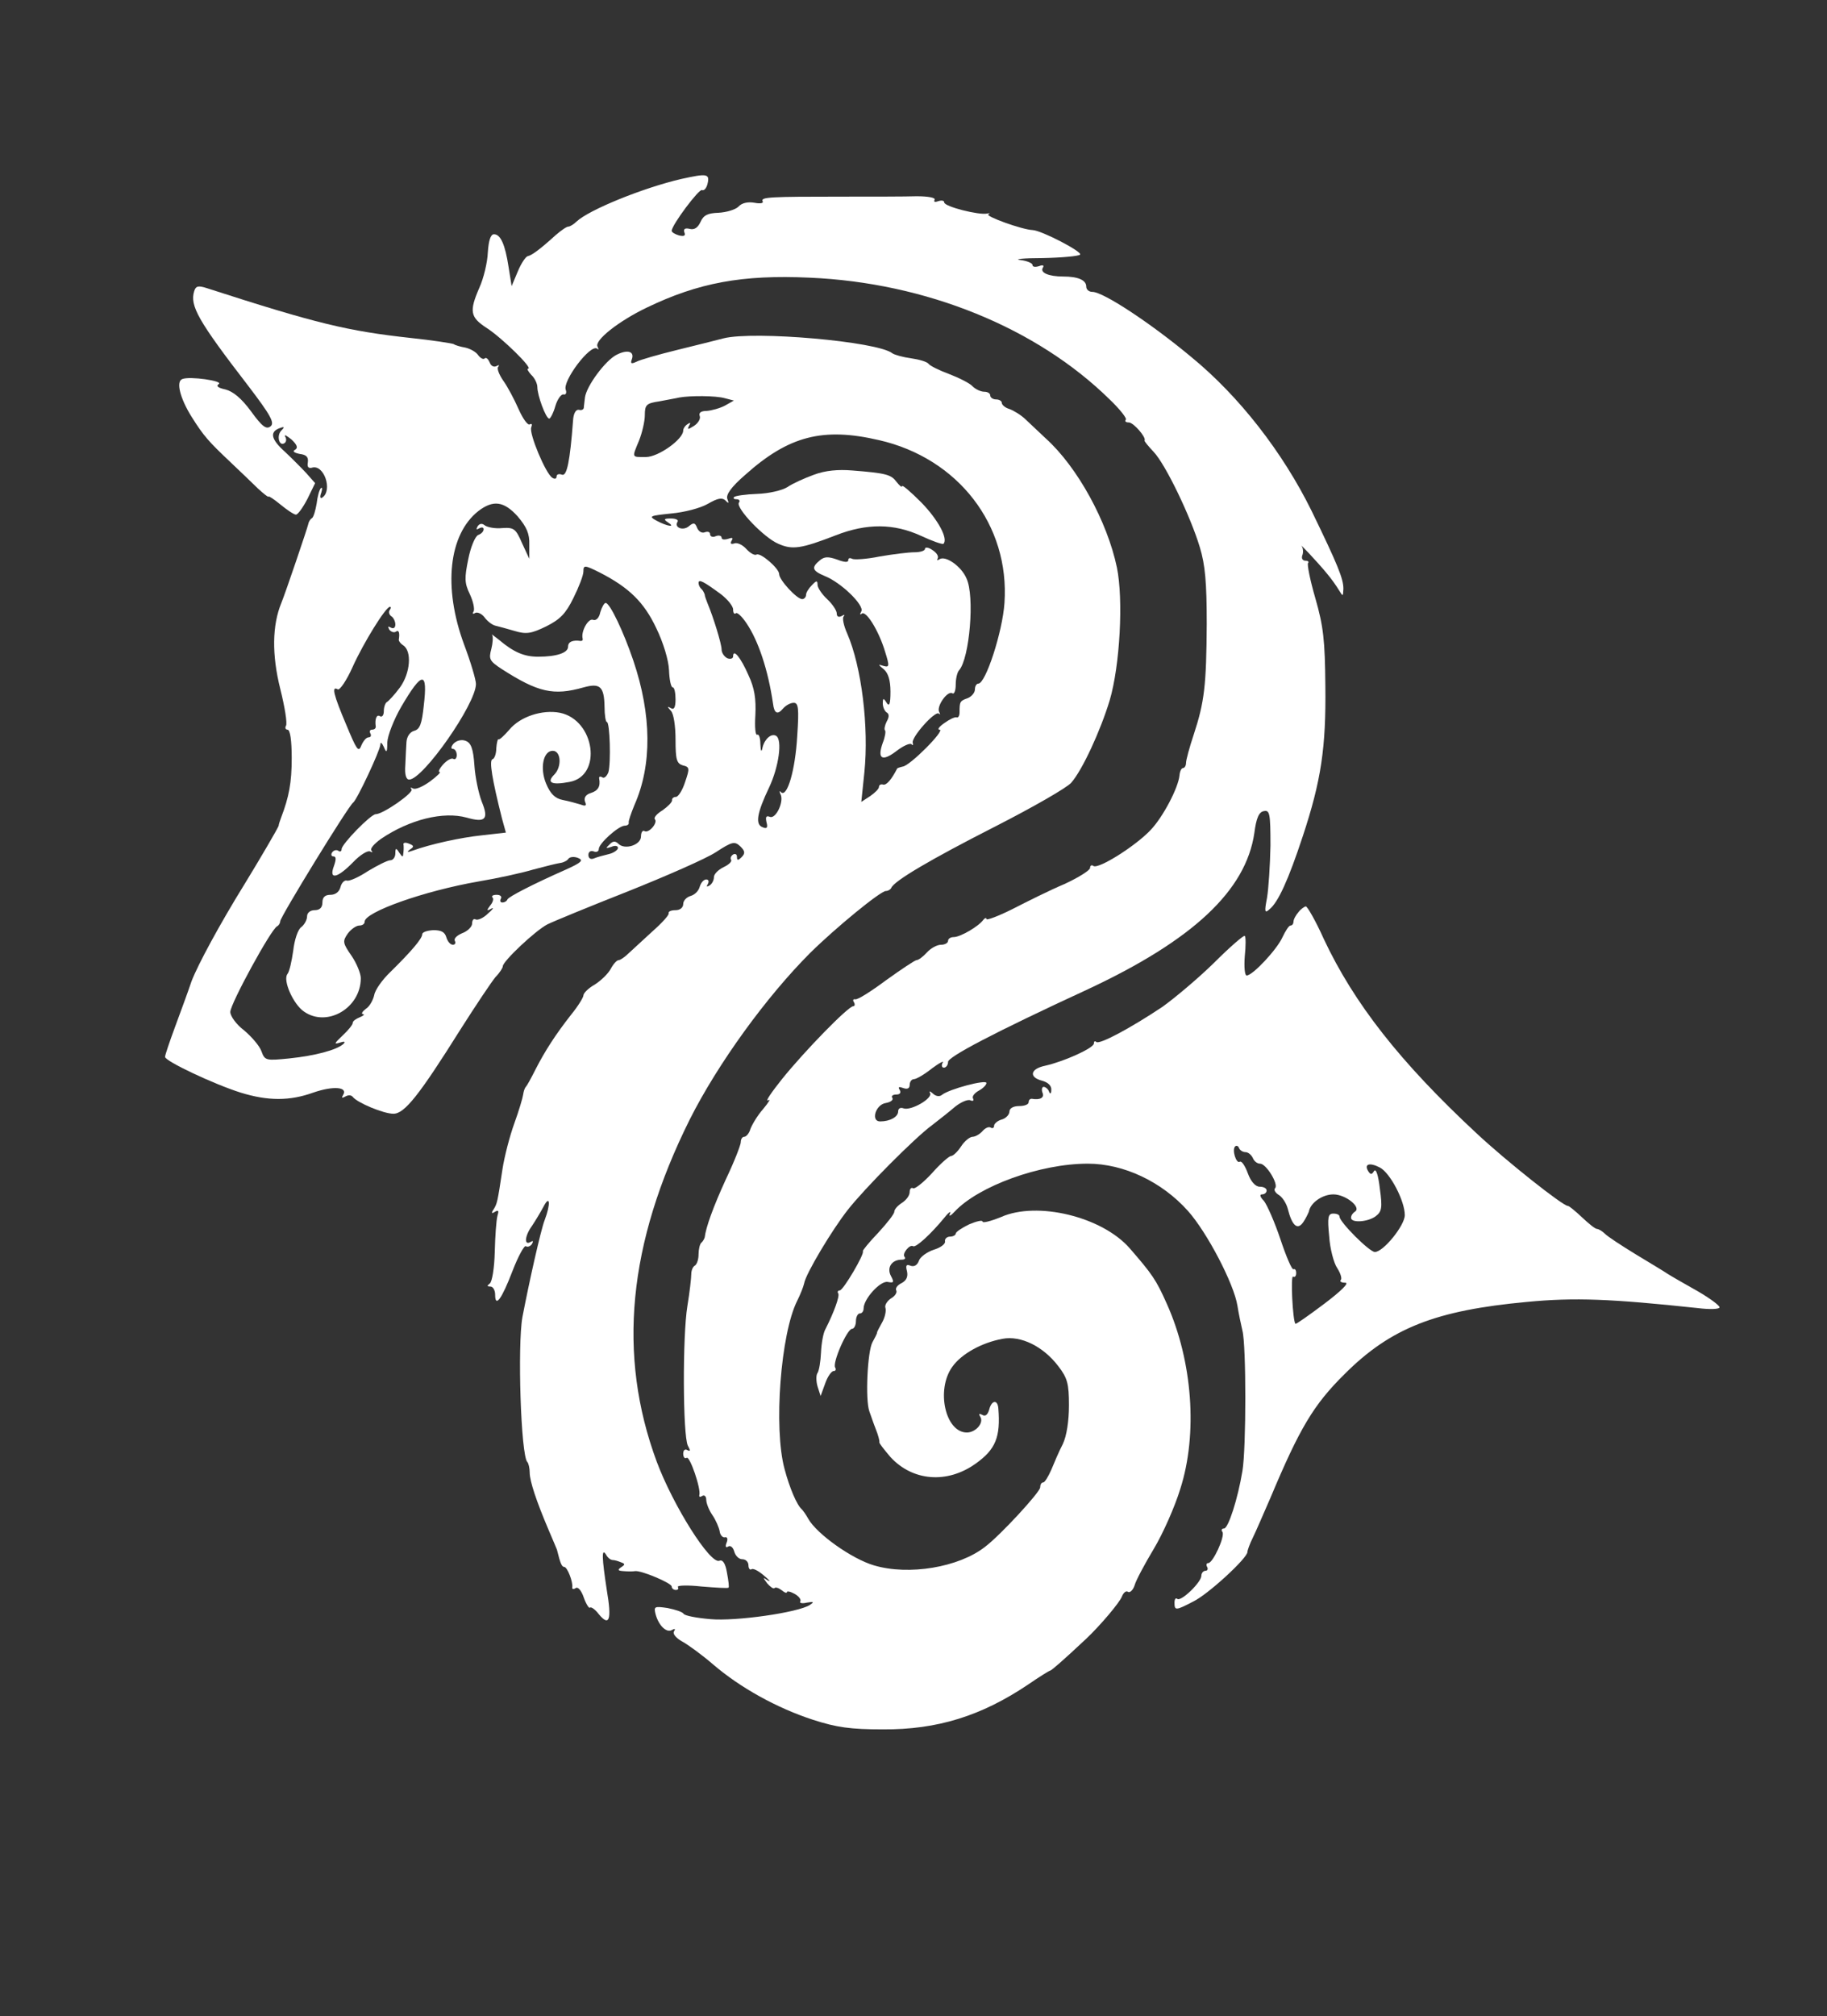 <?xml version="1.0" standalone="no"?>
<!DOCTYPE svg PUBLIC "-//W3C//DTD SVG 20010904//EN"
        "http://www.w3.org/TR/2001/REC-SVG-20010904/DTD/svg10.dtd">
<svg version="1.0" xmlns="http://www.w3.org/2000/svg"
     width="476pt" height="525pt" viewBox="0 0 476 525"
     preserveAspectRatio="xMidYMid meet">
    <rect x="0" y="0" width="476" height="525" fill="#333333" stroke="none"/>
    <g transform="translate(0,525) scale(0.1,-0.1)"
       fill="#ffffff" stroke="none">
        <path d="M1775 4784 c-99 -23 -240 -80 -273 -111 -7 -7 -17 -13 -21 -13 -5 0
-19 -10 -33 -22 -43 -39 -63 -53 -73 -55 -5 -1 -17 -18 -26 -40 l-16 -38 -8
50 c-9 59 -21 85 -38 85 -9 0 -14 -17 -16 -47 -1 -26 -11 -68 -22 -92 -27 -62
-24 -77 19 -105 39 -25 122 -106 108 -106 -4 0 0 -7 8 -16 9 -8 16 -23 16 -32
0 -21 22 -82 31 -82 3 0 11 15 16 33 5 17 15 31 21 30 6 -2 9 4 6 12 -9 23 65
121 82 107 4 -4 4 -2 1 5 -10 16 55 67 128 102 135 65 249 86 424 78 303 -13
592 -130 783 -318 26 -25 45 -49 41 -52 -3 -4 0 -7 8 -7 12 0 46 -39 41 -47
-1 -2 10 -15 24 -30 31 -33 96 -168 120 -248 14 -46 18 -92 18 -200 -1 -160
-6 -203 -34 -288 -11 -33 -20 -66 -20 -74 0 -7 -4 -13 -8 -13 -4 0 -8 -8 -9
-19 -3 -32 -43 -109 -76 -143 -39 -41 -134 -101 -148 -93 -5 4 -9 1 -9 -5 0
-6 -30 -25 -67 -42 -38 -16 -98 -46 -135 -65 -38 -19 -68 -30 -68 -26 0 4 -4
3 -8 -2 -12 -17 -60 -45 -77 -45 -8 0 -15 -4 -15 -10 0 -5 -8 -10 -18 -10 -11
0 -27 -9 -37 -20 -10 -11 -22 -20 -27 -20 -4 0 -40 -24 -79 -52 -39 -29 -75
-52 -81 -50 -5 1 -7 -2 -3 -8 3 -5 2 -10 -2 -10 -13 0 -127 -117 -185 -189
-28 -35 -45 -60 -37 -56 8 5 2 -5 -13 -23 -15 -17 -29 -41 -33 -52 -3 -11 -11
-20 -16 -20 -5 0 -9 -6 -9 -14 0 -7 -17 -51 -39 -97 -33 -72 -52 -125 -55
-151 -1 -3 -4 -10 -9 -14 -4 -4 -7 -18 -7 -30 0 -13 -4 -25 -9 -29 -6 -3 -10
-13 -10 -23 0 -9 -4 -46 -10 -82 -13 -78 -12 -337 1 -364 7 -13 7 -16 -1 -12
-6 4 -11 0 -11 -9 0 -9 4 -14 9 -11 8 6 38 -81 33 -97 -1 -5 2 -6 8 -2 5 3 10
-1 10 -10 0 -9 7 -27 16 -40 9 -13 17 -32 19 -42 1 -10 8 -17 13 -16 7 2 9 -4
5 -14 -4 -10 -2 -14 4 -10 6 4 13 -2 16 -13 3 -11 12 -20 21 -20 9 0 16 -7 16
-16 0 -8 4 -13 8 -10 5 3 19 -5 33 -17 14 -12 18 -17 9 -12 -13 9 -13 8 -1 -8
8 -9 16 -15 19 -12 3 3 11 0 19 -6 7 -6 13 -8 13 -5 0 4 9 2 20 -4 11 -6 18
-15 15 -20 -3 -4 5 -6 17 -3 18 3 20 2 8 -6 -31 -20 -194 -43 -259 -37 -36 3
-67 9 -70 14 -3 5 -22 11 -42 15 -34 5 -36 4 -31 -16 8 -30 29 -50 43 -41 8 4
9 3 5 -4 -4 -6 5 -17 21 -26 15 -8 52 -35 81 -60 70 -60 165 -113 260 -144 62
-20 98 -25 182 -25 142 -1 257 35 379 117 29 20 55 36 57 36 3 0 31 24 94 83
36 34 87 94 93 110 4 10 11 16 16 12 5 -3 13 5 17 17 3 12 26 55 50 95 24 40
55 110 69 156 46 143 32 333 -35 482 -28 63 -38 77 -97 145 -72 82 -241 123
-335 81 -27 -11 -48 -16 -48 -12 0 5 -16 1 -35 -7 -19 -9 -35 -20 -35 -24 0
-4 -7 -8 -15 -8 -8 0 -14 -6 -13 -12 2 -7 -12 -17 -29 -22 -18 -6 -36 -19 -39
-29 -4 -11 -12 -16 -21 -13 -12 5 -14 1 -10 -14 3 -14 -1 -24 -14 -31 -11 -5
-17 -14 -14 -19 3 -5 -3 -15 -14 -21 -10 -7 -17 -18 -14 -25 2 -7 -1 -23 -8
-36 -7 -13 -14 -25 -14 -28 0 -3 -6 -14 -12 -25 -13 -24 -19 -150 -8 -180 4
-11 11 -32 17 -47 6 -15 10 -30 9 -33 -1 -3 13 -20 29 -39 58 -63 148 -70 222
-17 52 37 65 69 59 144 -2 24 -18 21 -24 -4 -4 -13 -10 -18 -18 -13 -8 4 -10
3 -5 -5 10 -16 -12 -41 -35 -41 -56 0 -81 111 -38 171 24 34 77 63 131 73 48
9 106 -20 145 -71 24 -31 28 -46 28 -102 0 -41 -6 -80 -16 -101 -10 -19 -23
-50 -30 -67 -8 -18 -17 -33 -21 -33 -5 0 -8 -6 -8 -13 0 -12 -104 -125 -144
-155 -68 -53 -198 -75 -289 -48 -58 17 -149 82 -171 121 -6 11 -14 22 -17 25
-13 11 -32 56 -45 105 -29 107 -10 353 33 438 8 16 16 36 18 45 4 25 73 140
114 192 43 55 174 187 219 220 18 14 45 35 60 48 15 12 33 20 40 17 7 -3 10
-1 7 5 -3 5 4 14 15 20 11 6 20 15 20 20 0 10 -98 -16 -116 -31 -6 -5 -16 -4
-24 4 -7 6 -10 7 -7 1 8 -14 -50 -47 -69 -40 -8 3 -14 0 -14 -8 0 -14 -21 -26
-47 -26 -25 0 -12 44 15 48 12 2 20 8 17 13 -4 5 1 9 10 9 10 0 13 5 9 12 -5
8 -2 9 9 5 11 -4 17 -1 17 8 0 8 5 15 11 15 6 0 27 12 47 28 20 15 33 21 28
15 -4 -7 -2 -13 3 -13 6 0 11 7 11 15 0 13 117 75 364 189 274 128 412 257
434 407 5 39 12 55 25 57 15 3 17 -6 17 -90 -1 -51 -5 -112 -9 -136 -7 -36 -6
-41 6 -30 23 18 50 78 87 190 48 145 61 231 59 393 -1 117 -5 154 -26 227 -14
48 -22 89 -19 92 3 3 0 6 -7 6 -7 0 -11 6 -8 14 3 7 2 18 -1 23 -11 14 41 -41
64 -69 12 -14 26 -34 32 -44 11 -18 11 -18 12 3 0 26 -14 61 -83 203 -75 152
-188 298 -314 401 -107 89 -229 169 -257 169 -9 0 -16 6 -16 14 0 17 -22 26
-60 26 -38 0 -61 10 -53 23 4 6 0 8 -10 4 -10 -3 -17 -2 -17 3 0 5 -15 11 -32
13 -18 2 8 5 58 5 50 1 94 5 98 9 7 7 -100 63 -124 64 -27 1 -124 36 -115 41
6 3 4 3 -3 2 -20 -5 -112 18 -112 29 0 5 -7 6 -16 3 -8 -3 -12 -2 -9 4 3 5
-16 9 -47 9 -29 -1 -116 -1 -193 -1 -188 0 -214 -1 -208 -12 3 -5 -6 -7 -21
-4 -17 3 -33 0 -42 -10 -8 -8 -32 -15 -52 -16 -28 -1 -39 -6 -47 -24 -7 -15
-16 -21 -28 -18 -12 3 -17 0 -14 -9 4 -9 -1 -11 -14 -8 -10 3 -19 8 -19 12 0
15 72 111 79 106 5 -2 11 4 14 15 7 28 0 29 -68 14z"/>
        <path d="M506 4492 c-12 -38 10 -77 141 -247 58 -76 69 -96 58 -105 -11 -9
-22 -1 -51 39 -25 34 -47 52 -67 57 -19 4 -25 9 -17 14 13 8 -76 21 -95 13
-17 -6 -6 -50 24 -98 32 -51 45 -65 101 -118 24 -23 57 -54 72 -69 15 -14 28
-24 28 -21 0 2 14 -7 31 -21 17 -14 35 -26 40 -26 5 0 18 18 30 41 l20 41 -23
26 c-13 14 -38 39 -55 55 -37 33 -41 52 -15 62 13 5 14 3 5 -6 -13 -13 -6 -42
8 -33 5 3 6 11 2 17 -3 7 3 3 16 -7 15 -14 18 -22 10 -27 -8 -4 -3 -8 12 -11
17 -2 23 -8 21 -22 -2 -11 1 -16 10 -14 32 11 56 -60 27 -78 -5 -3 -6 3 -2 13
3 10 3 15 -1 12 -4 -4 -9 -22 -11 -40 -3 -18 -8 -35 -12 -38 -5 -3 -9 -10 -10
-16 -2 -10 -59 -178 -70 -205 -24 -58 -25 -135 -3 -223 12 -48 19 -91 15 -97
-3 -5 -1 -10 4 -10 7 0 11 -28 11 -74 0 -64 -7 -101 -28 -156 -3 -8 -6 -17 -6
-20 -1 -5 -49 -87 -87 -149 -67 -108 -124 -214 -140 -256 -9 -27 -29 -81 -43
-119 -14 -38 -26 -73 -26 -78 0 -11 127 -71 197 -93 71 -22 128 -22 189 0 52
18 91 15 78 -6 -5 -8 -3 -9 6 -4 7 4 15 4 19 -1 11 -15 80 -44 106 -44 29 0
67 48 175 220 40 63 81 124 91 136 11 11 19 24 19 28 0 13 85 93 116 109 16 8
111 47 210 86 100 40 203 85 229 102 43 28 49 29 64 15 12 -12 13 -18 3 -28
-9 -9 -12 -9 -12 1 0 7 -5 9 -10 6 -6 -4 -8 -10 -5 -14 2 -5 -7 -13 -20 -19
-14 -7 -25 -18 -25 -26 0 -8 -5 -18 -12 -22 -7 -4 -8 -3 -4 4 4 7 2 12 -4 12
-7 0 -14 -9 -17 -19 -3 -11 -13 -21 -24 -24 -10 -3 -19 -12 -19 -21 0 -9 -8
-16 -20 -16 -11 0 -19 -3 -18 -8 2 -4 -17 -25 -42 -47 -24 -22 -52 -48 -62
-57 -10 -10 -22 -18 -26 -18 -5 0 -14 -10 -21 -23 -7 -13 -26 -31 -42 -41 -16
-9 -29 -22 -29 -28 0 -5 -14 -28 -32 -50 -40 -51 -68 -94 -93 -143 -11 -22
-22 -42 -25 -45 -3 -3 -6 -12 -7 -20 -1 -8 -11 -42 -23 -75 -12 -33 -26 -87
-31 -120 -13 -87 -14 -89 -23 -104 -7 -10 -5 -12 4 -6 9 5 10 2 6 -11 -3 -11
-6 -53 -7 -94 -1 -42 -7 -78 -13 -82 -8 -6 -7 -8 2 -8 6 0 12 -9 12 -21 0 -35
17 -12 45 61 15 39 31 68 35 65 5 -3 12 0 16 6 4 8 3 9 -4 5 -17 -10 -15 16 4
42 8 12 22 35 30 50 17 33 19 7 3 -35 -10 -25 -41 -164 -58 -253 -13 -73 -4
-361 13 -377 3 -3 6 -16 6 -27 0 -23 18 -76 49 -149 11 -26 21 -49 22 -52 9
-37 13 -45 19 -45 8 0 23 -39 21 -53 -1 -5 3 -6 9 -2 6 4 15 -7 21 -25 6 -17
14 -29 16 -26 3 3 14 -5 23 -17 28 -34 34 -14 21 62 -13 85 -14 112 -2 93 4
-8 12 -14 17 -14 5 0 15 -3 22 -6 11 -4 11 -6 0 -13 -10 -7 -8 -9 7 -10 11 -1
24 -1 29 0 15 3 96 -31 96 -40 0 -5 5 -9 11 -9 5 0 8 3 5 8 -2 4 26 5 62 1 37
-3 68 -5 70 -3 2 1 0 18 -4 39 -4 24 -11 35 -20 31 -24 -9 -120 143 -163 258
-103 278 -75 568 86 891 73 145 199 319 314 434 67 66 183 161 197 161 6 0 12
4 14 8 7 18 102 74 271 160 98 50 187 101 198 114 29 33 76 135 100 214 27 91
36 263 19 346 -25 120 -103 262 -185 336 -16 15 -39 37 -52 49 -12 12 -32 24
-43 28 -11 3 -20 11 -20 16 0 5 -7 9 -15 9 -8 0 -15 5 -15 10 0 6 -7 10 -16
10 -8 0 -22 6 -30 14 -7 8 -35 22 -61 32 -27 10 -51 22 -54 27 -4 5 -24 11
-45 14 -22 3 -43 9 -49 13 -38 31 -361 59 -440 39 -16 -4 -70 -18 -120 -30
-49 -12 -98 -26 -107 -31 -13 -6 -16 -5 -12 6 8 21 -11 27 -40 12 -29 -15 -78
-81 -82 -111 -1 -11 -3 -23 -3 -27 -1 -5 -7 -7 -13 -5 -8 1 -14 -10 -15 -28
-8 -106 -16 -146 -29 -141 -8 3 -14 1 -14 -5 0 -6 -5 -7 -11 -3 -17 10 -61
115 -55 131 3 8 2 11 -4 8 -5 -3 -18 15 -29 40 -11 25 -29 59 -40 74 -11 16
-17 32 -13 36 4 5 2 5 -4 2 -7 -4 -15 0 -18 9 -4 9 -9 14 -13 11 -3 -4 -11 0
-17 8 -6 9 -21 17 -34 20 -12 2 -26 6 -30 9 -4 2 -55 10 -112 16 -164 18 -244
37 -532 130 -22 7 -28 5 -32 -8z m1383 -279 l23 -6 -23 -13 c-13 -7 -35 -13
-48 -14 -15 0 -21 -5 -18 -13 3 -7 -4 -19 -15 -26 -16 -10 -18 -10 -13 0 5 8
4 10 -3 5 -7 -4 -12 -12 -12 -17 0 -23 -65 -69 -97 -69 -38 0 -37 -3 -18 43 8
20 15 50 15 66 0 27 4 31 38 36 20 4 44 8 52 10 28 5 95 5 119 -2z m401 -109
c206 -47 341 -221 327 -424 -5 -75 -49 -210 -68 -210 -5 0 -9 -7 -9 -15 0 -9
-9 -19 -19 -23 -20 -7 -21 -9 -21 -37 0 -8 -3 -14 -7 -13 -5 2 -19 -5 -33 -15
-13 -9 -19 -17 -12 -17 16 0 -77 -94 -96 -96 -8 -2 -15 -4 -15 -6 -14 -27 -27
-43 -36 -41 -6 2 -11 -1 -11 -6 0 -5 -10 -15 -23 -24 l-23 -15 8 77 c12 117
-7 275 -45 362 -9 20 -13 40 -9 44 4 5 1 5 -5 1 -8 -4 -13 -2 -13 7 0 7 -11
24 -25 37 -14 13 -25 30 -25 37 0 12 -3 12 -15 -1 -8 -8 -15 -19 -15 -25 0 -6
-5 -11 -10 -11 -14 0 -60 50 -60 65 0 15 -49 57 -59 51 -5 -3 -17 4 -27 15
-10 11 -24 17 -31 14 -9 -3 -11 0 -7 7 5 8 2 9 -9 5 -10 -3 -17 -2 -17 3 0 5
-7 7 -15 4 -8 -4 -15 -1 -15 5 0 6 -6 8 -14 5 -7 -3 -16 2 -20 12 -5 13 -9 14
-21 4 -15 -13 -39 -4 -30 11 4 5 -4 9 -17 9 -18 0 -20 -2 -8 -10 22 -14 -1
-11 -29 4 -22 12 -19 13 38 19 34 3 76 14 95 25 26 15 37 17 46 9 8 -9 10 -8
5 4 -4 11 10 31 47 63 113 101 202 124 348 90z m-941 -199 c23 -27 31 -45 30
-73 l0 -37 -19 41 c-16 37 -21 41 -51 39 -19 -2 -39 2 -46 7 -7 6 -14 5 -19
-3 -4 -8 -3 -9 4 -5 7 4 12 3 12 -2 0 -6 -6 -12 -14 -15 -8 -3 -20 -32 -26
-63 -10 -49 -10 -62 4 -91 9 -19 13 -39 10 -45 -4 -6 -2 -8 4 -4 6 3 17 -2 24
-11 7 -10 20 -20 28 -22 8 -2 31 -8 51 -14 30 -9 43 -7 82 12 36 18 51 33 71
74 14 28 26 59 26 69 0 17 3 17 43 -3 76 -39 115 -77 147 -145 18 -37 32 -83
33 -109 1 -25 5 -45 10 -45 4 0 7 -14 7 -31 0 -21 -4 -28 -12 -23 -10 6 -10 4
0 -7 7 -7 12 -39 12 -75 0 -52 3 -62 19 -67 18 -4 18 -8 6 -43 -7 -22 -18 -39
-24 -39 -6 0 -11 -4 -10 -9 0 -5 -11 -16 -25 -26 -15 -9 -23 -19 -20 -23 9 -9
-16 -38 -27 -31 -5 3 -9 -4 -9 -14 0 -22 -42 -36 -59 -19 -8 8 -15 7 -23 -2
-11 -10 -10 -11 5 -6 9 4 17 3 17 -3 0 -5 -11 -13 -24 -16 -13 -3 -31 -8 -38
-11 -9 -4 -15 0 -15 9 0 8 6 12 14 9 7 -3 13 0 13 6 0 15 51 60 67 61 7 0 12
3 11 8 -1 4 6 24 15 46 46 104 45 234 -3 376 -25 74 -61 150 -72 150 -4 0 -10
-11 -14 -24 -3 -15 -11 -23 -19 -20 -12 5 -32 -30 -27 -49 1 -4 -1 -6 -5 -6
-21 3 -33 -2 -33 -15 0 -16 -30 -26 -78 -26 -37 0 -64 12 -102 44 -14 11 -22
17 -18 13 3 -5 2 -21 -2 -37 -7 -26 -5 -31 27 -52 95 -61 135 -70 213 -48 43
12 54 3 55 -50 0 -22 3 -40 6 -40 8 0 11 -107 4 -131 -4 -10 -11 -17 -16 -13
-5 3 -9 2 -8 -3 4 -21 -3 -32 -22 -38 -13 -4 -18 -12 -15 -22 5 -11 2 -13 -11
-8 -10 3 -31 9 -47 12 -20 4 -32 16 -43 42 -17 40 -8 86 17 86 22 0 24 -42 4
-62 -21 -21 -7 -28 40 -19 86 16 66 161 -25 180 -46 9 -104 -10 -132 -44 -14
-16 -26 -27 -28 -25 -2 2 -5 -9 -6 -23 0 -15 -5 -28 -10 -29 -9 -3 -1 -52 25
-155 l10 -36 -62 -7 c-57 -6 -134 -23 -181 -40 -14 -5 -16 -4 -7 3 11 7 11 10
-2 15 -9 4 -15 3 -15 -1 1 -4 1 -14 0 -22 -1 -13 -2 -13 -11 0 -8 13 -10 12
-10 -2 0 -10 -6 -18 -13 -18 -7 0 -33 -13 -58 -28 -24 -16 -49 -27 -55 -25 -6
2 -14 -5 -17 -17 -3 -12 -13 -20 -26 -20 -14 0 -21 -6 -21 -20 0 -13 -7 -20
-20 -20 -12 0 -20 -7 -20 -16 0 -9 -7 -22 -15 -28 -9 -6 -18 -34 -21 -61 -4
-28 -10 -55 -15 -61 -13 -16 15 -79 43 -98 60 -42 148 9 148 87 0 12 -11 39
-24 58 -23 33 -24 38 -10 58 8 11 22 21 30 21 8 0 14 4 14 10 0 25 154 80 298
105 48 8 112 22 142 31 30 8 62 16 70 17 8 1 18 6 21 11 4 5 15 6 25 2 15 -6
9 -12 -31 -30 -86 -38 -150 -71 -153 -78 -2 -5 -8 -8 -13 -8 -6 0 -7 5 -4 10
3 6 -2 10 -11 10 -10 0 -14 -3 -11 -7 4 -3 1 -13 -6 -21 -10 -13 -9 -15 3 -8
8 4 4 -2 -9 -13 -12 -12 -27 -18 -32 -15 -5 3 -9 -2 -9 -11 0 -8 -12 -20 -26
-25 -14 -6 -22 -14 -19 -20 3 -5 1 -10 -5 -10 -7 0 -14 9 -17 19 -4 14 -13 19
-34 19 -16 -1 -29 -5 -29 -11 0 -11 -29 -45 -83 -98 -21 -20 -40 -47 -42 -60
-3 -13 -12 -30 -22 -36 -9 -7 -13 -13 -7 -14 5 0 1 -4 -9 -8 -10 -4 -18 -10
-18 -14 1 -4 -11 -19 -26 -33 -22 -21 -24 -24 -8 -19 12 4 16 3 10 -3 -17 -16
-74 -31 -141 -38 -61 -6 -64 -6 -73 19 -5 14 -26 38 -45 54 -20 15 -36 37 -36
48 0 21 107 217 122 223 4 2 8 8 8 13 0 11 178 301 190 309 10 7 70 135 71
151 0 8 4 5 9 -6 7 -17 9 -15 9 12 1 18 17 59 36 92 55 94 70 95 59 3 -5 -47
-10 -61 -25 -65 -11 -3 -19 -15 -20 -29 -1 -12 -2 -40 -3 -60 -2 -25 2 -38 10
-38 36 0 174 197 174 249 0 11 -14 58 -31 103 -55 149 -40 286 37 347 39 30
67 26 103 -14z m529 -202 c17 -13 32 -31 32 -40 0 -9 3 -13 7 -10 3 4 16 -8
28 -26 31 -46 56 -121 69 -209 3 -26 12 -30 26 -13 7 8 19 15 28 15 12 0 14
-14 9 -87 -5 -88 -26 -160 -42 -146 -4 5 -5 3 -2 -4 11 -18 -11 -66 -27 -60
-10 4 -12 0 -9 -14 4 -14 1 -18 -10 -13 -20 7 -15 37 17 104 25 53 35 124 18
134 -12 7 -29 -7 -35 -29 -3 -15 -5 -13 -6 8 0 16 -4 26 -8 24 -5 -3 -7 20 -5
51 2 42 -2 70 -18 104 -20 46 -40 70 -40 49 0 -6 -7 -8 -15 -5 -8 4 -15 14
-15 23 0 14 -21 83 -37 121 -3 8 -7 18 -7 22 -1 3 -4 10 -8 14 -5 4 -8 11 -8
16 0 11 13 4 58 -29z m-863 -42 c-3 -5 -1 -12 5 -16 5 -3 10 -13 10 -21 0 -9
-5 -12 -12 -8 -7 4 -8 3 -4 -5 4 -6 12 -9 17 -6 8 6 11 -2 8 -21 0 -4 5 -10
11 -14 24 -15 19 -73 -8 -110 -14 -19 -30 -36 -34 -38 -4 -2 -8 -13 -8 -23 0
-11 -4 -17 -10 -14 -9 6 -14 -8 -11 -27 0 -5 -4 -8 -10 -8 -5 0 -7 -4 -4 -10
3 -5 1 -10 -5 -10 -6 0 -14 -10 -19 -22 -7 -18 -12 -10 -39 55 -33 78 -39 102
-22 92 5 -3 23 23 39 59 28 62 86 156 97 156 3 0 3 -4 -1 -9z"/>
        <path d="M2121 4014 c-25 -9 -56 -23 -69 -32 -14 -9 -49 -17 -79 -18 -30 -1
-57 -5 -60 -8 -4 -3 -1 -6 6 -6 7 0 10 -4 6 -9 -8 -14 65 -91 103 -107 36 -16
59 -13 149 22 82 32 152 31 222 -1 30 -14 56 -23 59 -21 13 13 -14 63 -58 108
-28 28 -50 47 -50 42 0 -4 -6 1 -14 11 -14 19 -26 23 -116 30 -36 3 -70 0 -99
-11z"/>
        <path d="M2410 3821 c0 -5 -12 -9 -27 -9 -16 0 -56 -5 -91 -11 -34 -7 -67 -9
-72 -6 -6 3 -10 2 -10 -4 0 -6 -11 -5 -29 2 -23 8 -33 8 -45 -2 -23 -19 -20
-27 13 -41 43 -17 104 -77 95 -92 -4 -7 -4 -10 1 -6 11 10 45 -45 61 -99 12
-38 11 -41 -4 -37 -15 5 -15 4 1 -9 11 -10 17 -28 17 -58 0 -32 -3 -40 -10
-29 -8 13 -10 13 -10 -2 0 -9 5 -20 10 -23 7 -4 7 -12 0 -24 -5 -10 -7 -21 -4
-23 2 -3 0 -17 -6 -32 -15 -42 -2 -50 35 -22 18 14 36 22 40 18 3 -4 5 -2 3 4
-4 14 58 84 68 76 4 -4 4 -2 1 4 -8 14 21 56 34 49 5 -4 9 7 9 22 0 16 4 33 9
38 27 31 41 193 19 239 -13 31 -54 60 -70 50 -6 -4 -8 -3 -5 2 3 6 -3 15 -14
22 -10 7 -19 8 -19 3z"/>
        <path d="M1182 3314 c-7 -8 -8 -14 -2 -14 5 0 10 -7 10 -16 0 -8 -4 -13 -9
-10 -4 3 -16 -3 -26 -14 -10 -11 -14 -20 -10 -20 5 0 -6 -11 -25 -25 -18 -13
-38 -22 -44 -18 -6 3 -8 3 -4 -2 8 -8 -74 -65 -93 -65 -13 0 -89 -78 -89 -91
0 -6 -4 -8 -9 -4 -5 3 -12 1 -16 -5 -3 -5 -2 -10 4 -10 7 0 7 -8 1 -25 -14
-37 9 -32 50 10 18 19 38 31 44 28 6 -3 8 -3 4 2 -5 5 7 18 25 31 74 50 162
72 223 55 49 -14 58 -4 39 42 -8 21 -17 63 -19 94 -3 44 -9 59 -23 64 -10 4
-23 1 -31 -7z"/>
        <path d="M3383 2875 c-7 -8 -13 -19 -13 -25 0 -5 -3 -10 -8 -10 -4 0 -13 -14
-21 -31 -14 -31 -77 -99 -93 -99 -5 0 -7 22 -5 49 3 28 3 52 0 54 -2 3 -39
-29 -81 -71 -42 -41 -103 -92 -134 -114 -81 -54 -164 -99 -172 -91 -3 3 -6 2
-6 -4 0 -12 -78 -47 -127 -58 -39 -8 -43 -30 -8 -39 15 -4 25 -13 24 -24 0
-10 -3 -12 -6 -4 -2 6 -9 12 -14 12 -4 0 -6 -7 -3 -15 6 -13 -6 -20 -28 -16
-5 0 -8 -4 -8 -9 0 -6 -11 -10 -25 -10 -15 0 -25 -6 -25 -14 0 -8 -9 -18 -20
-21 -11 -3 -20 -11 -20 -16 0 -6 -4 -8 -9 -5 -5 3 -14 -1 -21 -9 -7 -8 -19
-15 -26 -15 -7 0 -21 -11 -30 -25 -9 -14 -21 -25 -26 -25 -5 0 -28 -20 -50
-45 -22 -24 -45 -42 -49 -39 -5 3 -9 -2 -9 -10 0 -9 -9 -21 -20 -28 -11 -7
-20 -17 -20 -23 0 -6 -19 -30 -42 -55 -24 -25 -41 -46 -40 -48 6 -5 -51 -102
-60 -102 -5 0 -7 -4 -4 -8 4 -7 -11 -49 -34 -94 -5 -9 -10 -36 -11 -60 -1 -23
-5 -47 -9 -53 -4 -5 -4 -21 0 -35 l8 -25 12 33 c6 17 16 32 22 32 5 0 7 4 4 9
-8 12 31 101 44 101 5 0 10 9 10 20 0 11 5 20 10 20 6 0 10 6 10 13 0 25 44
73 63 69 16 -3 17 -1 8 16 -11 21 2 42 28 42 8 0 11 3 8 7 -8 8 13 34 22 28 7
-4 45 30 82 75 11 14 18 18 14 10 -4 -9 2 -6 12 5 63 67 223 125 347 125 94 0
193 -47 261 -123 50 -56 120 -190 129 -247 3 -19 9 -48 13 -65 10 -38 10 -305
0 -365 -12 -73 -37 -150 -48 -150 -6 0 -8 -4 -4 -9 7 -12 -25 -81 -37 -81 -5
0 -6 -5 -3 -10 3 -5 1 -10 -4 -10 -6 0 -11 -6 -11 -13 0 -17 -54 -69 -63 -60
-4 3 -7 -1 -7 -10 0 -21 3 -21 49 3 39 19 141 113 141 129 0 4 6 21 14 37 8
16 28 63 46 104 76 181 112 242 193 322 120 120 237 166 475 188 125 12 220 8
445 -16 32 -4 57 -3 57 2 0 5 -26 24 -57 42 -32 18 -67 38 -78 45 -10 7 -49
30 -85 52 -36 22 -71 45 -78 52 -7 7 -17 13 -21 13 -5 0 -22 14 -39 30 -18 17
-34 30 -37 30 -12 -1 -161 117 -238 189 -199 185 -319 338 -398 506 -21 47
-43 85 -47 85 -4 -1 -13 -7 -19 -15z m-138 -625 c7 0 15 -7 19 -15 3 -8 11
-15 19 -15 16 0 49 -54 39 -64 -4 -4 1 -12 9 -17 9 -5 20 -21 24 -36 11 -44
25 -57 40 -36 7 10 13 23 15 28 4 23 35 45 64 45 32 0 74 -34 56 -45 -6 -4
-10 -10 -10 -16 0 -14 44 -11 64 4 16 12 18 22 11 72 -4 35 -10 53 -15 46 -6
-10 -9 -10 -15 -1 -12 19 3 24 30 10 27 -14 65 -87 65 -124 0 -27 -56 -96 -78
-96 -14 0 -92 78 -92 92 0 5 -7 8 -16 8 -14 0 -16 -9 -11 -59 2 -32 12 -70 21
-83 9 -14 13 -28 9 -31 -3 -4 2 -7 12 -7 11 0 -10 -21 -55 -55 -40 -30 -74
-54 -75 -52 -7 8 -13 127 -6 123 4 -3 8 1 8 9 0 8 -3 12 -7 10 -4 -2 -19 33
-34 78 -15 45 -35 90 -43 100 -10 10 -12 17 -5 17 7 0 12 5 12 10 0 6 -8 10
-18 10 -11 0 -23 13 -31 35 -7 19 -16 33 -21 30 -9 -6 -21 31 -12 40 4 3 8 1
10 -4 2 -6 10 -11 17 -11z"/>
    </g>
</svg>

